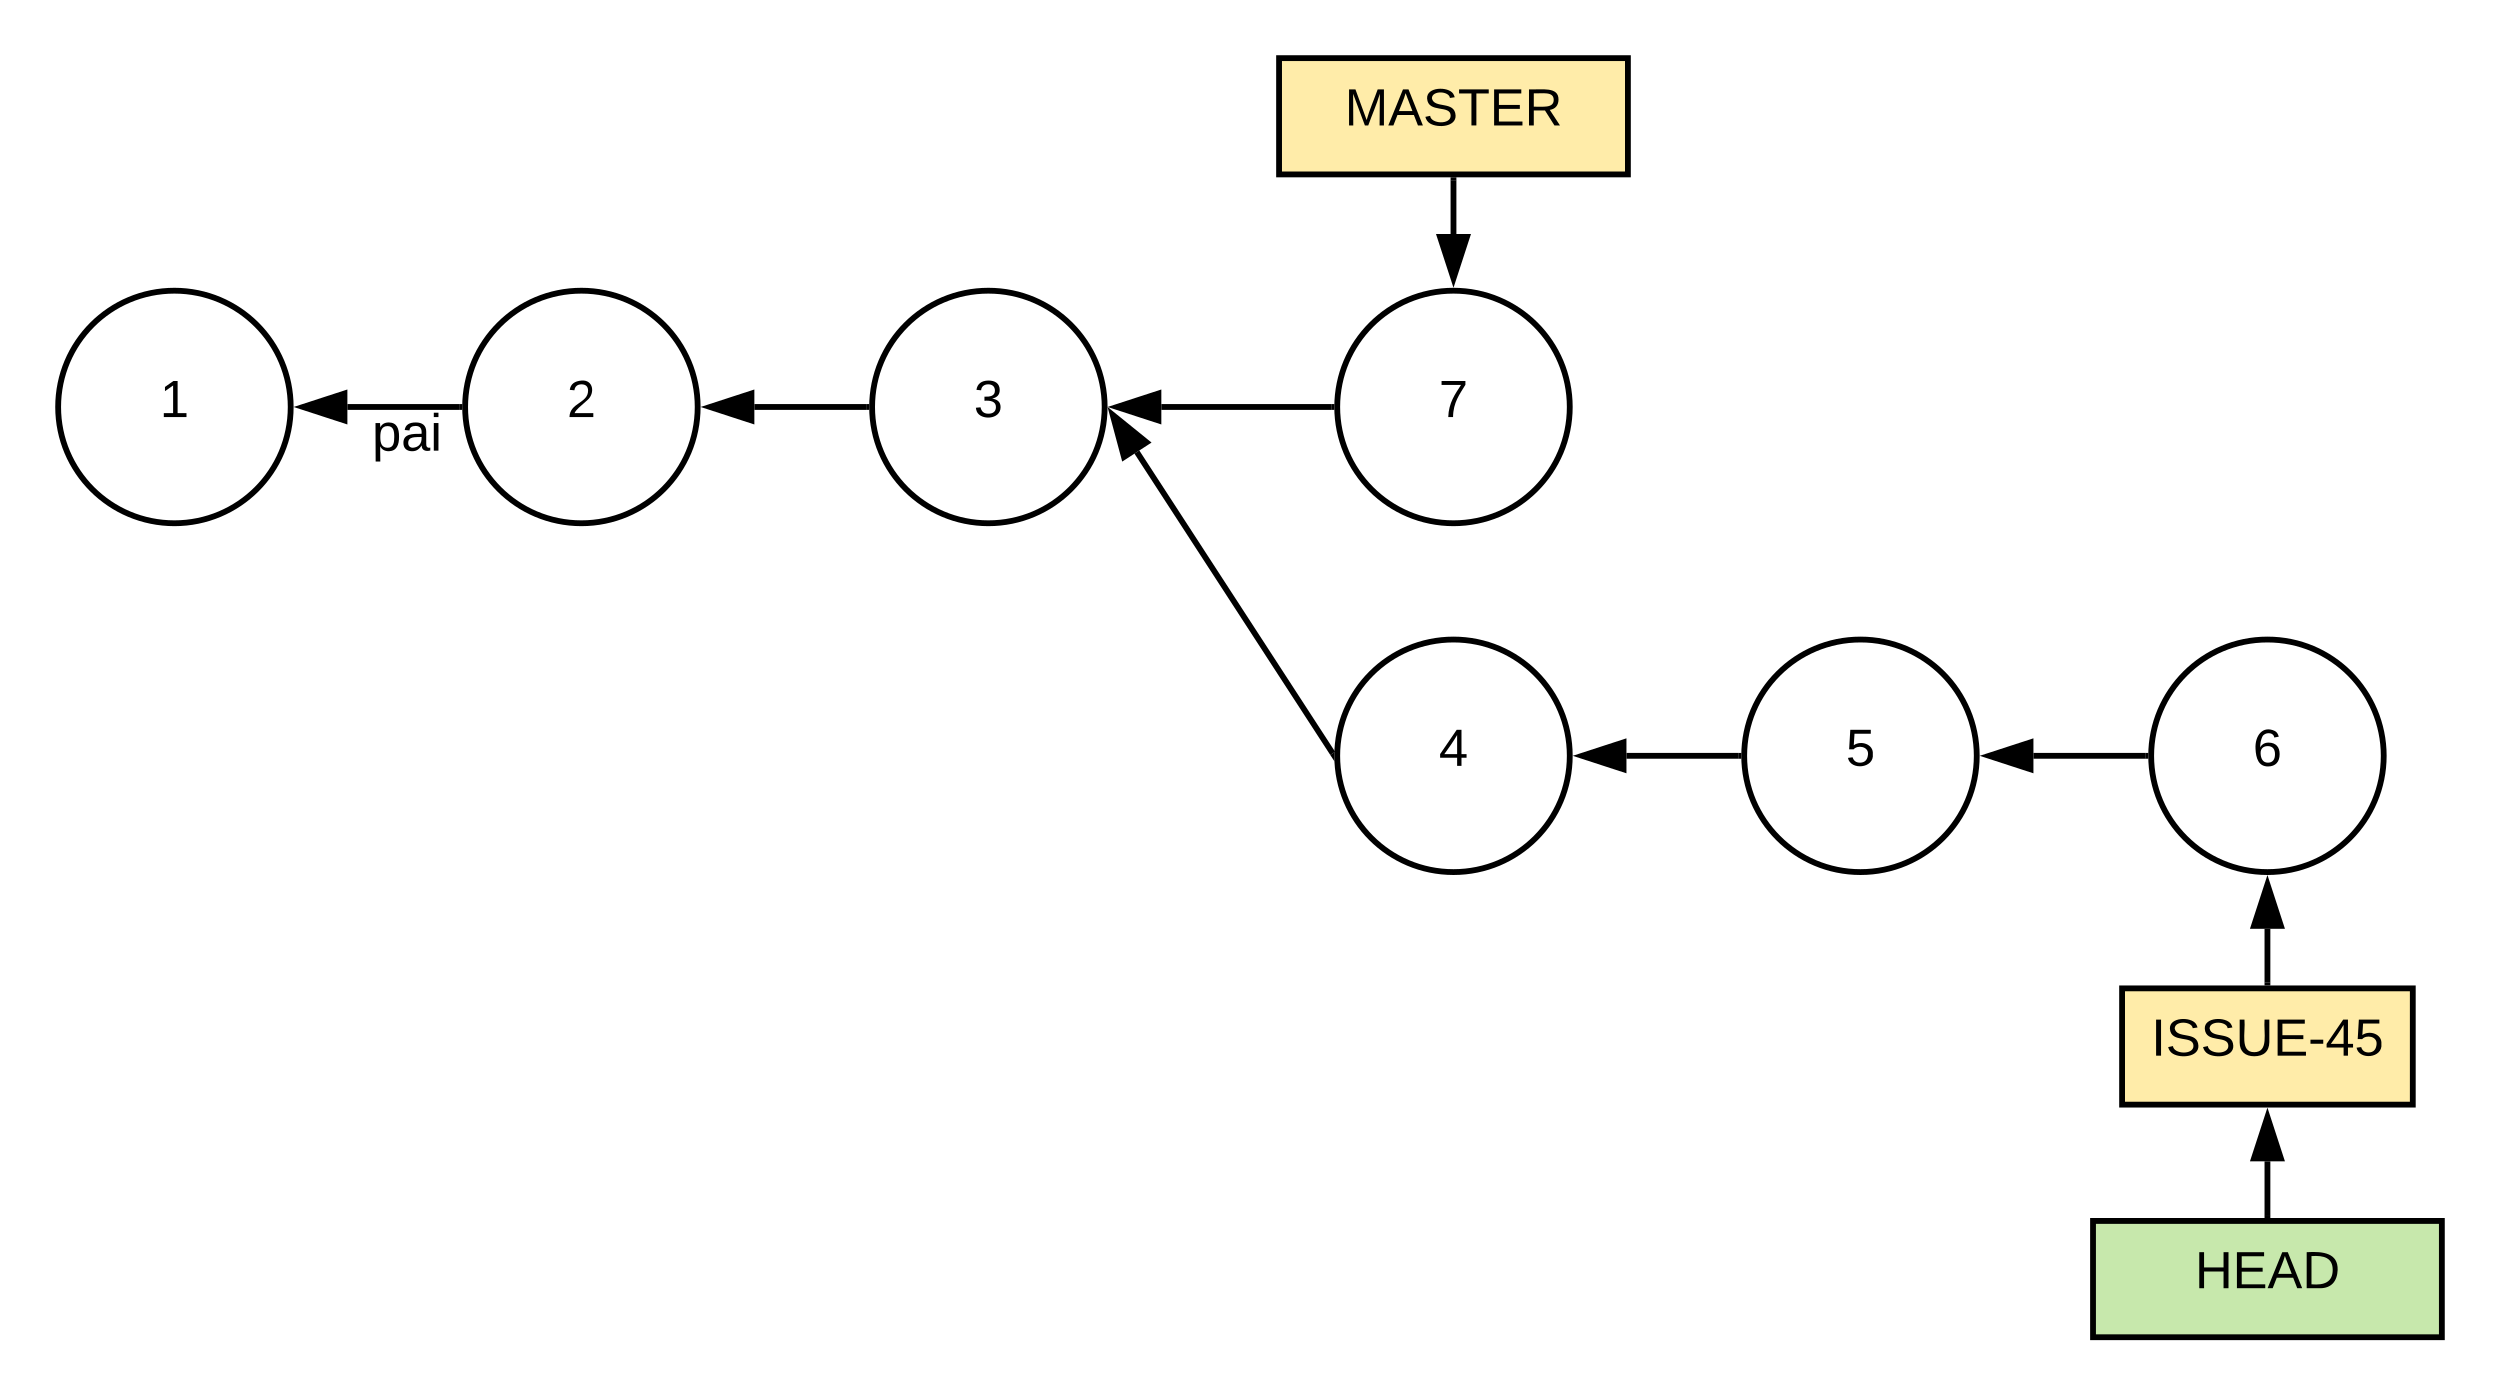 <svg xmlns="http://www.w3.org/2000/svg" xmlns:xlink="http://www.w3.org/1999/xlink" xmlns:lucid="lucid" width="860" height="480"><g transform="translate(-140 -160)" lucid:page-tab-id="0_0"><path d="M0 0h1870.4v1323.2H0z" fill="#fff"/><path d="M240 300c0 22.1-17.9 40-40 40s-40-17.9-40-40 17.9-40 40-40 40 17.9 40 40z" stroke="#000" stroke-width="2" fill="#fff"/><use xlink:href="#a" transform="matrix(1,0,0,1,165,265) translate(30 38.462)"/><path d="M380 300c0 22.1-17.9 40-40 40s-40-17.9-40-40 17.9-40 40-40 40 17.9 40 40z" stroke="#000" stroke-width="2" fill="#fff"/><use xlink:href="#b" transform="matrix(1,0,0,1,305,265) translate(30 38.462)"/><path d="M520 300c0 22.1-17.9 40-40 40s-40-17.9-40-40 17.9-40 40-40 40 17.9 40 40z" stroke="#000" stroke-width="2" fill="#fff"/><use xlink:href="#c" transform="matrix(1,0,0,1,445,265) translate(30 38.462)"/><path d="M680 420c0 22.1-17.9 40-40 40s-40-17.9-40-40 17.9-40 40-40 40 17.9 40 40z" stroke="#000" stroke-width="2" fill="#fff"/><use xlink:href="#d" transform="matrix(1,0,0,1,605,385) translate(30 38.462)"/><path d="M438 300h-38.5" stroke="#000" stroke-width="2" fill="none"/><path d="M439 300l.03 1h-1.06v-2h1.1z"/><path d="M384.24 300l14.26-4.64v9.28z" stroke="#000" stroke-width="2"/><path d="M298 300h-38.5" stroke="#000" stroke-width="2" fill="none"/><path d="M299 300l.03 1h-1.06v-2h1.1z"/><path d="M244.24 300l14.26-4.64v9.28z" stroke="#000" stroke-width="2"/><path d="M160 280h240v60H160z" stroke="#000" stroke-opacity="0" stroke-width="2" fill="#fff" fill-opacity="0"/><use xlink:href="#e" transform="matrix(1,0,0,1,165,285) translate(103.025 30.025)"/><path d="M598.45 419.16L531.08 315.5" stroke="#000" stroke-width="2" fill="none"/><path d="M599 420l.07 1.94-1.47-2.25 1.48-.97z"/><path d="M522.76 302.7l11.67 9.45-7.78 5.05z" stroke="#000" stroke-width="2"/><path d="M820 420c0 22.1-17.9 40-40 40s-40-17.9-40-40 17.9-40 40-40 40 17.9 40 40z" stroke="#000" stroke-width="2" fill="#fff"/><use xlink:href="#f" transform="matrix(1,0,0,1,745,385) translate(30 38.462)"/><path d="M960 420c0 22.1-17.9 40-40 40s-40-17.9-40-40 17.9-40 40-40 40 17.9 40 40z" stroke="#000" stroke-width="2" fill="#fff"/><use xlink:href="#g" transform="matrix(1,0,0,1,885,385) translate(30 38.462)"/><path d="M738 420h-38.5" stroke="#000" stroke-width="2" fill="none"/><path d="M739 420l.03 1h-1.06v-2h1.1z"/><path d="M684.24 420l14.26-4.64v9.28z" stroke="#000" stroke-width="2"/><path d="M878 420h-38.5" stroke="#000" stroke-width="2" fill="none"/><path d="M879 420l.03 1h-1.06v-2h1.1z"/><path d="M824.24 420l14.26-4.64v9.28z" stroke="#000" stroke-width="2"/><path d="M580 180h120v40H580z" stroke="#000" stroke-width="2" fill="#ffeca9"/><use xlink:href="#h" transform="matrix(1,0,0,1,585,185) translate(17.575 18.15)"/><path d="M870 500h100v40H870z" stroke="#000" stroke-width="2" fill="#ffeca9"/><use xlink:href="#i" transform="matrix(1,0,0,1,875,505) translate(5.05 18.15)"/><path d="M640 222v18.5" stroke="#000" stroke-width="2" fill="none"/><path d="M641 222.03h-2V221h2z"/><path d="M640 255.76l-4.64-14.26h9.28z" stroke="#000" stroke-width="2"/><path d="M920 498v-18.5" stroke="#000" stroke-width="2" fill="none"/><path d="M921 499h-2v-1.03h2z"/><path d="M920 464.24l4.64 14.26h-9.28z" stroke="#000" stroke-width="2"/><path d="M680 300c0 22.1-17.9 40-40 40s-40-17.9-40-40 17.9-40 40-40 40 17.9 40 40z" stroke="#000" stroke-width="2" fill="#fff"/><use xlink:href="#j" transform="matrix(1,0,0,1,605,265) translate(30 38.462)"/><path d="M598 300h-58.5" stroke="#000" stroke-width="2" fill="none"/><path d="M599 300l.03 1h-1.06v-2h1.1z"/><path d="M524.24 300l14.26-4.64v9.28z" stroke="#000" stroke-width="2"/><path d="M860 580h120v40H860z" stroke="#000" stroke-width="2" fill="#c7e8ac"/><use xlink:href="#k" transform="matrix(1,0,0,1,865,585) translate(30.05 18.15)"/><path d="M920 578v-18.5" stroke="#000" stroke-width="2" fill="none"/><path d="M921 579h-2v-1.03h2z"/><path d="M920 544.24l4.64 14.26h-9.28z" stroke="#000" stroke-width="2"/><defs><path d="M27 0v-27h64v-190l-56 39v-29l58-41h29v221h61V0H27" id="l"/><use transform="matrix(0.05,0,0,0.05,0,0)" xlink:href="#l" id="a"/><path d="M101-251c82-7 93 87 43 132L82-64C71-53 59-42 53-27h129V0H18c2-99 128-94 128-182 0-28-16-43-45-43s-46 15-49 41l-32-3c6-41 34-60 81-64" id="m"/><use transform="matrix(0.05,0,0,0.05,0,0)" xlink:href="#m" id="b"/><path d="M126-127c33 6 58 20 58 59 0 88-139 92-164 29-3-8-5-16-6-25l32-3c6 27 21 44 54 44 32 0 52-15 52-46 0-38-36-46-79-43v-28c39 1 72-4 72-42 0-27-17-43-46-43-28 0-47 15-49 41l-32-3c6-42 35-63 81-64 48-1 79 21 79 65 0 36-21 52-52 59" id="n"/><use transform="matrix(0.05,0,0,0.05,0,0)" xlink:href="#n" id="c"/><path d="M155-56V0h-30v-56H8v-25l114-167h33v167h35v25h-35zm-30-156c-27 46-58 90-88 131h88v-131" id="o"/><use transform="matrix(0.05,0,0,0.05,0,0)" xlink:href="#o" id="d"/><path d="M115-194c55 1 70 41 70 98S169 2 115 4C84 4 66-9 55-30l1 105H24l-1-265h31l2 30c10-21 28-34 59-34zm-8 174c40 0 45-34 45-75s-6-73-45-74c-42 0-51 32-51 76 0 43 10 73 51 73" id="p"/><path d="M141-36C126-15 110 5 73 4 37 3 15-17 15-53c-1-64 63-63 125-63 3-35-9-54-41-54-24 1-41 7-42 31l-33-3c5-37 33-52 76-52 45 0 72 20 72 64v82c-1 20 7 32 28 27v20c-31 9-61-2-59-35zM48-53c0 20 12 33 32 33 41-3 63-29 60-74-43 2-92-5-92 41" id="q"/><path d="M24-231v-30h32v30H24zM24 0v-190h32V0H24" id="r"/><g id="e"><use transform="matrix(0.05,0,0,0.05,0,0)" xlink:href="#p"/><use transform="matrix(0.05,0,0,0.05,10,0)" xlink:href="#q"/><use transform="matrix(0.05,0,0,0.05,20,0)" xlink:href="#r"/></g><path d="M54-142c48-35 137-8 131 61C196 18 31 33 14-55l32-4c7 23 22 37 52 37 35-1 51-22 54-58 4-55-73-65-99-34H22l8-134h141v27H59" id="s"/><use transform="matrix(0.05,0,0,0.05,0,0)" xlink:href="#s" id="f"/><path d="M110-160c48 1 74 30 74 79 0 53-28 85-80 85-65 0-83-55-86-122-5-90 50-162 133-122 14 7 22 21 27 39l-31 6c-5-40-67-38-82-6-9 19-15 44-15 74 11-20 30-34 60-33zm-7 138c34 0 49-23 49-58s-16-56-50-56c-29 0-50 16-49 49 1 36 15 65 50 65" id="t"/><use transform="matrix(0.05,0,0,0.05,0,0)" xlink:href="#t" id="g"/><path d="M240 0l2-218c-23 76-54 145-80 218h-23L58-218 59 0H30v-248h44l77 211c21-75 51-140 76-211h43V0h-30" id="u"/><path d="M205 0l-28-72H64L36 0H1l101-248h38L239 0h-34zm-38-99l-47-123c-12 45-31 82-46 123h93" id="v"/><path d="M185-189c-5-48-123-54-124 2 14 75 158 14 163 119 3 78-121 87-175 55-17-10-28-26-33-46l33-7c5 56 141 63 141-1 0-78-155-14-162-118-5-82 145-84 179-34 5 7 8 16 11 25" id="w"/><path d="M127-220V0H93v-220H8v-28h204v28h-85" id="x"/><path d="M30 0v-248h187v28H63v79h144v27H63v87h162V0H30" id="y"/><path d="M233-177c-1 41-23 64-60 70L243 0h-38l-65-103H63V0H30v-248c88 3 205-21 203 71zM63-129c60-2 137 13 137-47 0-61-80-42-137-45v92" id="z"/><g id="h"><use transform="matrix(0.05,0,0,0.05,0,0)" xlink:href="#u"/><use transform="matrix(0.05,0,0,0.05,14.95,0)" xlink:href="#v"/><use transform="matrix(0.05,0,0,0.05,26.95,0)" xlink:href="#w"/><use transform="matrix(0.05,0,0,0.05,38.95,0)" xlink:href="#x"/><use transform="matrix(0.05,0,0,0.05,49.9,0)" xlink:href="#y"/><use transform="matrix(0.05,0,0,0.05,61.9,0)" xlink:href="#z"/></g><path d="M33 0v-248h34V0H33" id="A"/><path d="M232-93c-1 65-40 97-104 97C67 4 28-28 28-90v-158h33c8 89-33 224 67 224 102 0 64-133 71-224h33v155" id="B"/><path d="M16-82v-28h88v28H16" id="C"/><g id="i"><use transform="matrix(0.05,0,0,0.05,0,0)" xlink:href="#A"/><use transform="matrix(0.05,0,0,0.05,5,0)" xlink:href="#w"/><use transform="matrix(0.05,0,0,0.05,17,0)" xlink:href="#w"/><use transform="matrix(0.05,0,0,0.05,29,0)" xlink:href="#B"/><use transform="matrix(0.05,0,0,0.05,41.95,0)" xlink:href="#y"/><use transform="matrix(0.05,0,0,0.05,53.95,0)" xlink:href="#C"/><use transform="matrix(0.05,0,0,0.05,59.9,0)" xlink:href="#o"/><use transform="matrix(0.05,0,0,0.05,69.9,0)" xlink:href="#s"/></g><path d="M64 0c3-98 48-159 88-221H18v-27h164v26C143-157 98-101 97 0H64" id="D"/><use transform="matrix(0.05,0,0,0.05,0,0)" xlink:href="#D" id="j"/><path d="M197 0v-115H63V0H30v-248h33v105h134v-105h34V0h-34" id="E"/><path d="M30-248c118-7 216 8 213 122C240-48 200 0 122 0H30v-248zM63-27c89 8 146-16 146-99s-60-101-146-95v194" id="F"/><g id="k"><use transform="matrix(0.05,0,0,0.05,0,0)" xlink:href="#E"/><use transform="matrix(0.05,0,0,0.05,12.95,0)" xlink:href="#y"/><use transform="matrix(0.05,0,0,0.05,24.95,0)" xlink:href="#v"/><use transform="matrix(0.05,0,0,0.05,36.95,0)" xlink:href="#F"/></g></defs></g></svg>
